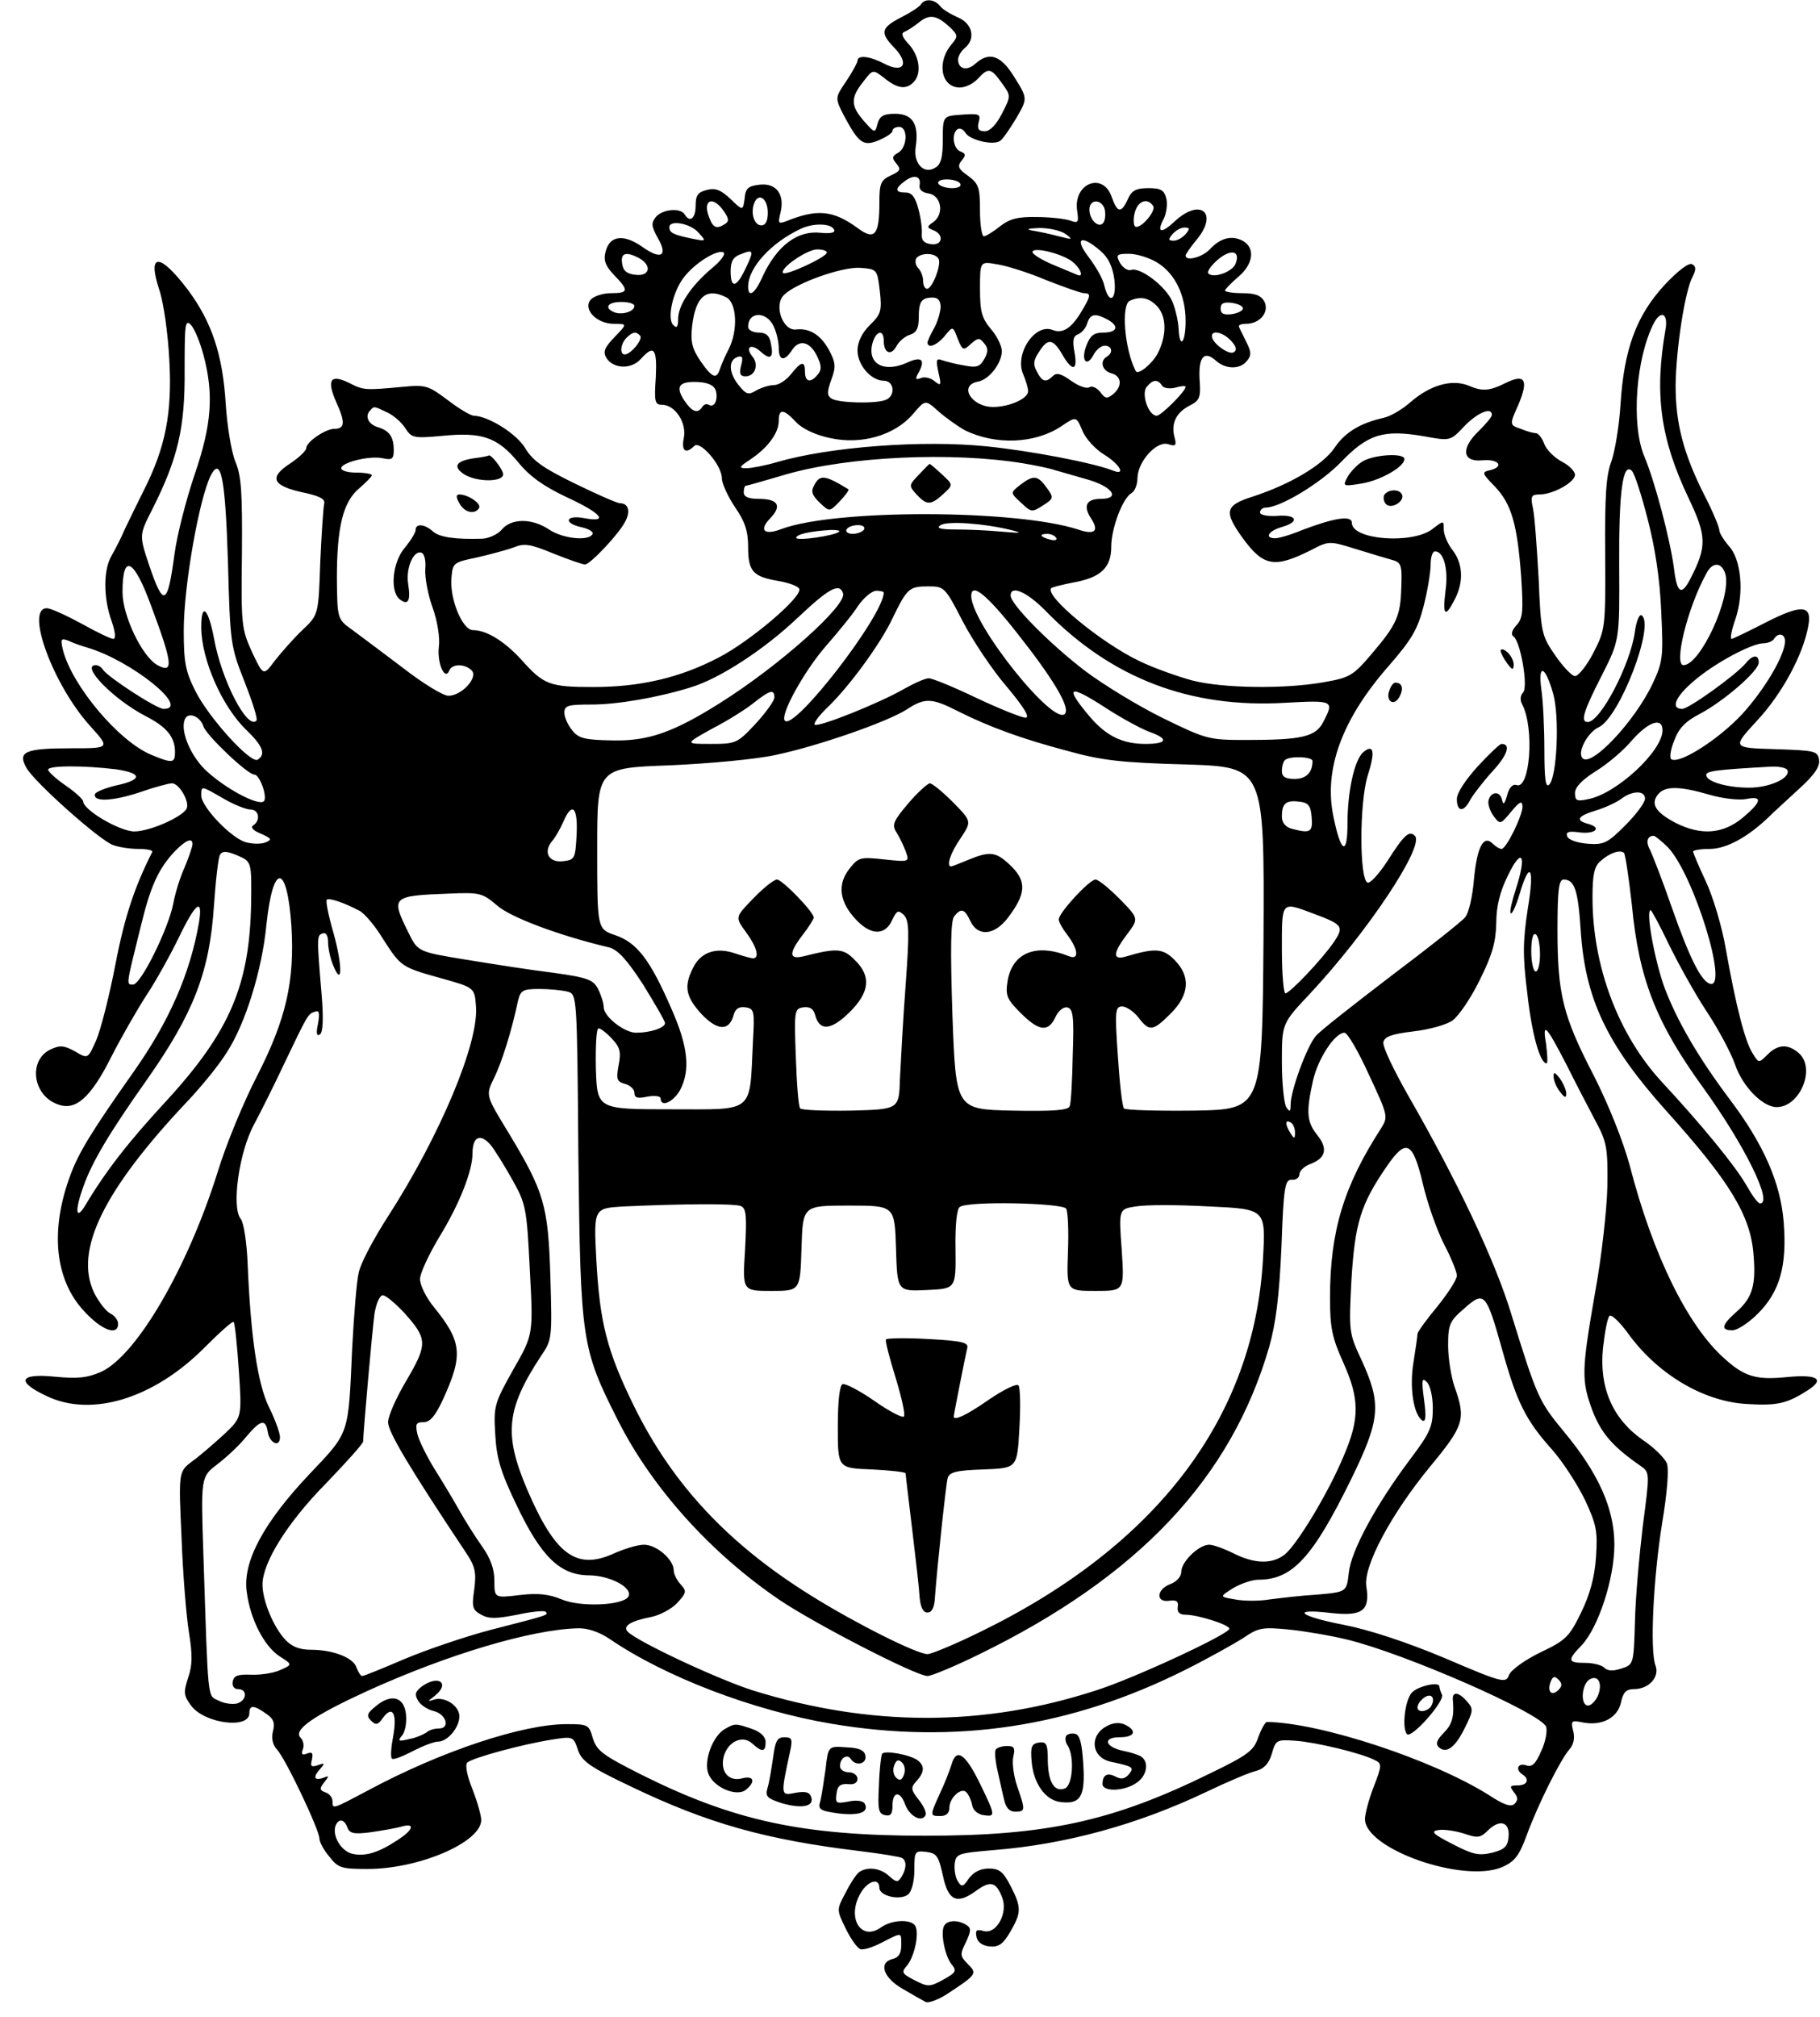 <?xml version="1.0" standalone="no"?>
<!DOCTYPE svg PUBLIC "-//W3C//DTD SVG 20010904//EN"
 "http://www.w3.org/TR/2001/REC-SVG-20010904/DTD/svg10.dtd">
<svg version="1.0" xmlns="http://www.w3.org/2000/svg"
 width="416pt" height="461pt" viewBox="0 0 416 461"
 preserveAspectRatio="xMidYMid meet">
<g transform="translate(0,461) scale(0.1,-0.1)"
fill="#000000" stroke="none">
<path d="M2105 4600 c-4 -6 -24 -19 -46 -30 -46 -24 -48 -35 -14 -70 34 -36
20 -58 -23 -36 -34 18 -62 21 -62 7 0 -4 -12 -26 -26 -47 -26 -38 -26 -38 -3
-82 33 -61 43 -67 79 -52 16 7 30 16 30 21 0 5 7 9 15 9 21 0 19 -47 -2 -59
-14 -8 -15 -12 -4 -25 11 -13 9 -17 -13 -27 -23 -11 -26 -18 -26 -63 0 -74
-11 -86 -50 -57 -56 41 -93 44 -164 15 -17 -6 -18 -4 -12 20 10 41 -9 68 -47
64 -27 -3 -33 -8 -35 -32 -4 -28 -4 -28 -32 -1 -22 21 -35 26 -54 21 -21 -5
-26 -13 -26 -36 0 -29 -13 -40 -25 -20 -10 16 -51 12 -66 -6 -11 -14 -10 -21
4 -47 25 -42 8 -52 -35 -21 -43 30 -75 26 -84 -12 -5 -19 0 -32 20 -53 34 -35
33 -41 -8 -41 -18 0 -39 -7 -46 -15 -18 -22 14 -55 53 -55 31 0 31 0 2 -30
-24 -25 -27 -34 -19 -48 16 -25 57 -27 79 -2 30 33 37 24 34 -42 -4 -56 -2
-63 14 -63 30 0 57 -41 50 -76 -6 -29 4 -38 24 -18 13 13 63 -44 63 -74 0 -12
14 -42 30 -66 23 -33 30 -55 30 -91 0 -56 11 -68 71 -78 23 -4 44 -12 46 -18
6 -19 -113 -120 -185 -157 -88 -46 -179 -67 -286 -67 -99 0 -113 5 -163 61
-40 44 -81 69 -112 69 -24 0 -54 72 -49 121 3 33 5 34 58 45 30 7 68 17 84 23
24 10 38 8 91 -14 35 -14 67 -25 72 -25 12 0 78 70 92 98 13 24 7 42 -12 42
-6 0 -52 20 -103 45 -72 35 -96 52 -113 80 -19 33 -84 74 -118 75 -7 0 -34 16
-60 36 -44 33 -50 35 -102 30 -87 -8 -90 -8 -123 9 -43 21 -52 7 -29 -45 21
-46 19 -60 -5 -60 -20 0 -64 -30 -64 -44 0 -6 -16 -21 -35 -34 -53 -34 -43
-53 35 -69 31 -7 44 -14 41 -24 -2 -8 -6 -68 -9 -134 -4 -120 -4 -120 -41
-155 -20 -19 -48 -51 -63 -70 -26 -35 -26 -35 -52 20 -24 53 -25 62 -23 225 1
138 -1 177 -15 210 -9 22 -19 82 -22 132 -7 113 -32 187 -86 260 -65 86 -94
86 -66 1 10 -29 20 -101 23 -160 7 -122 -9 -201 -58 -298 -15 -30 -35 -71 -44
-90 -8 -19 -22 -46 -30 -60 -19 -32 -19 -96 0 -149 9 -26 10 -41 4 -41 -6 0
-39 16 -73 35 -35 19 -70 35 -79 35 -50 0 14 -175 99 -269 46 -51 46 -51 -43
-51 -106 0 -123 -8 -103 -44 16 -31 166 -165 198 -177 13 -5 39 -9 58 -9 20 0
34 -3 32 -7 -40 -79 -63 -147 -84 -256 -14 -73 -34 -151 -44 -174 -19 -43 -19
-43 -48 -26 -25 14 -35 15 -56 5 -52 -24 -42 -106 17 -126 40 -15 75 16 122
110 22 43 58 106 80 140 22 33 55 93 74 132 38 79 55 92 46 35 -20 -117 -68
-227 -150 -343 -96 -136 -125 -184 -144 -235 -47 -126 -36 -239 31 -311 40
-44 78 -58 78 -29 0 8 -8 19 -19 24 -10 6 -26 27 -36 47 -46 97 22 235 216
440 31 33 71 82 88 110 42 65 80 187 90 291 15 142 47 141 57 -2 8 -127 -12
-214 -79 -345 -30 -58 -71 -157 -90 -220 -69 -219 -185 -418 -266 -455 -32
-14 -54 -16 -106 -11 -81 8 -89 -11 -19 -44 103 -50 246 -6 362 111 34 34 64
61 66 58 3 -3 8 -53 12 -112 7 -106 7 -106 -33 -144 -23 -21 -55 -49 -73 -62
-32 -24 -32 -24 -25 -175 3 -83 11 -181 17 -217 8 -50 8 -75 -2 -103 -11 -34
-10 -41 7 -64 31 -41 133 -54 133 -17 0 19 10 19 38 -1 17 -11 21 -21 16 -40
-4 -16 -1 -31 9 -42 20 -21 97 -184 97 -203 0 -8 10 -27 23 -42 20 -26 28 -28
87 -28 118 0 260 61 260 112 0 10 -9 42 -20 70 -13 32 -17 56 -12 61 11 11
130 43 196 53 45 7 47 7 57 -24 9 -26 27 -39 122 -84 175 -84 307 -121 521
-147 49 -6 93 -13 98 -16 11 -7 10 -25 -2 -44 -8 -12 -11 -12 -28 3 -19 18
-49 22 -68 9 -6 -4 -20 -25 -31 -47 -21 -39 -21 -39 0 -82 11 -23 26 -44 33
-47 7 -3 29 4 50 15 47 24 44 24 44 -7 0 -18 -6 -28 -21 -31 -32 -9 -19 -44
26 -69 22 -13 45 -26 51 -29 6 -3 29 5 50 19 67 44 68 46 46 68 -18 18 -18 22
-4 50 12 26 12 32 1 39 -21 13 -46 11 -52 -4 -7 -19 4 -70 19 -87 11 -14 9
-18 -20 -34 -31 -17 -35 -17 -66 -1 -29 15 -30 18 -17 33 16 19 28 69 20 89
-7 18 -54 17 -80 -2 -44 -31 -77 20 -48 75 16 31 45 41 45 16 0 -19 48 -30 66
-15 8 7 14 30 14 56 0 42 1 44 27 41 24 -3 28 -9 38 -53 12 -59 32 -68 76 -36
33 24 46 21 60 -16 13 -35 -13 -83 -42 -76 -17 5 -20 2 -17 -13 2 -12 13 -20
29 -22 21 -2 31 4 48 33 26 45 26 56 1 105 -17 33 -26 40 -50 40 -19 0 -34 -8
-45 -22 -13 -20 -17 -21 -25 -8 -6 8 -9 26 -8 40 3 24 7 25 88 32 165 13 329
58 485 132 50 24 102 46 116 49 18 5 29 16 36 39 9 32 11 33 54 30 45 -3 150
-28 181 -44 17 -8 17 -12 -2 -61 -11 -28 -20 -62 -20 -74 0 -68 223 -147 313
-110 29 13 39 25 57 74 26 71 77 172 97 195 10 11 13 26 9 42 -6 24 -4 25 21
20 44 -9 80 10 88 45 5 24 12 31 30 31 34 0 59 28 49 54 -13 34 -5 199 15 324
12 72 16 124 11 138 -5 12 -30 37 -56 54 -68 48 -99 119 -90 209 4 36 10 69
15 74 4 4 22 -13 40 -37 66 -93 169 -156 267 -164 72 -5 96 -1 143 29 44 27
27 39 -45 32 -70 -7 -97 1 -143 43 -84 75 -163 236 -216 441 -15 55 -47 136
-82 205 -71 137 -83 186 -83 334 0 90 3 114 14 114 25 0 33 -24 39 -115 10
-157 59 -261 196 -414 144 -160 192 -238 199 -327 6 -70 -2 -99 -38 -131 -35
-31 -38 -43 -10 -43 11 0 37 17 58 38 50 50 67 109 59 209 -7 90 -46 179 -125
283 -71 95 -118 176 -147 252 -23 63 -44 178 -32 178 2 0 21 -35 41 -77 21
-43 59 -112 86 -153 28 -42 57 -97 66 -123 17 -50 63 -97 95 -97 53 0 90 88
51 123 -25 22 -48 21 -72 -3 -20 -20 -20 -20 -34 3 -17 26 -38 107 -61 237 -9
53 -30 122 -46 156 -16 34 -29 65 -29 68 0 3 17 6 38 6 38 0 87 27 135 73 12
12 44 41 70 65 34 31 47 50 45 65 -3 21 -9 22 -101 25 -98 3 -98 3 -41 65 57
61 105 150 117 215 10 50 -14 52 -98 9 -39 -20 -74 -37 -77 -37 -4 0 0 21 9
46 20 60 13 137 -16 167 -11 13 -21 29 -21 35 0 7 -15 43 -34 80 -48 95 -66
164 -66 251 1 83 21 216 39 249 8 16 8 23 -1 28 -7 5 -32 -14 -64 -48 -64 -70
-92 -146 -100 -273 -3 -49 -13 -108 -21 -130 -12 -31 -15 -80 -14 -212 1 -169
0 -172 -27 -225 -15 -29 -34 -53 -42 -53 -7 0 -27 21 -45 47 -31 45 -33 51
-38 175 -4 70 -9 143 -13 161 -6 28 -4 32 15 32 31 0 81 28 81 45 0 8 -14 22
-30 30 -17 9 -35 27 -40 40 -5 14 -14 25 -19 25 -5 0 -21 4 -35 10 -26 9 -26
9 -5 56 23 55 15 70 -27 50 -40 -20 -55 -21 -88 -7 -38 15 -87 1 -132 -38 -19
-17 -47 -33 -62 -36 -53 -12 -88 -33 -112 -69 -27 -39 -101 -83 -187 -111 -63
-20 -66 -34 -23 -94 48 -66 73 -70 157 -28 40 21 42 21 100 3 32 -10 69 -21
83 -25 23 -6 25 -11 23 -64 -2 -65 -10 -84 -70 -154 -40 -47 -49 -52 -107 -62
-89 -16 -232 -14 -301 4 -33 9 -87 28 -120 44 -87 41 -219 150 -202 167 2 2
25 8 51 13 62 11 86 34 86 81 0 43 26 111 46 123 8 4 14 20 14 35 1 38 44 85
70 77 18 -6 20 -3 14 18 -7 31 5 55 37 71 21 11 24 18 21 58 -3 52 10 68 37
44 22 -20 55 -21 71 -1 11 13 10 21 -1 43 -7 15 -15 30 -17 35 -2 4 5 7 16 7
32 0 54 27 42 51 -8 14 -21 19 -50 19 -22 0 -40 3 -40 6 0 3 14 17 30 31 35
29 40 67 10 83 -25 13 -51 6 -75 -20 -17 -18 -55 -28 -55 -14 0 3 11 19 25 36
51 61 9 97 -50 42 -31 -29 -42 -26 -25 6 6 12 9 33 6 46 -5 20 -13 24 -41 24
-28 0 -38 -5 -47 -25 -15 -33 -24 -32 -37 5 -20 58 -88 31 -79 -31 4 -27 3
-30 -16 -23 -12 4 -46 8 -76 8 -43 1 -62 -4 -84 -21 -16 -13 -33 -23 -37 -23
-5 0 -9 27 -9 59 0 53 -3 61 -27 79 -23 16 -25 22 -15 35 10 12 10 16 -3 21
-16 6 -21 41 -6 51 6 3 13 -1 18 -9 10 -16 63 -29 79 -18 6 4 22 27 37 52 26
45 26 45 -4 93 -31 51 -58 60 -90 31 -19 -17 -39 -12 -39 10 0 8 7 19 15 26
26 21 18 56 -15 70 -16 7 -35 18 -41 26 -13 16 -35 18 -44 4z m70 -56 c14 -14
14 -18 2 -33 -37 -41 -27 -101 17 -101 13 0 31 9 41 20 24 26 30 25 55 -10 21
-29 21 -29 0 -70 -13 -25 -27 -40 -39 -40 -14 0 -18 5 -14 21 5 18 2 20 -38
17 -44 -3 -44 -3 -44 -57 0 -39 -4 -57 -17 -64 -26 -17 -51 10 -45 47 8 52 -7
76 -47 76 -26 0 -35 -5 -40 -22 -6 -23 -6 -23 -31 5 -31 35 -31 54 -2 90 22
29 22 29 49 8 30 -24 49 -26 66 -9 19 19 14 59 -10 86 -16 17 -19 26 -11 29 7
3 23 13 35 23 24 19 41 15 73 -16z m-73 -357 c-2 -10 6 -17 20 -19 29 -4 37
-46 12 -65 -16 -11 -16 -13 -1 -19 26 -10 21 -36 -5 -32 -16 2 -22 9 -21 23 1
11 -2 37 -8 58 -7 27 -15 37 -29 37 -25 0 -25 9 -2 26 21 16 38 12 34 -9z m93
3 c3 -6 -5 -10 -19 -10 -14 0 -28 5 -31 10 -3 6 5 10 19 10 14 0 28 -4 31 -10z
m-440 -66 c0 -19 -5 -29 -15 -29 -16 0 -25 28 -16 51 10 25 31 10 31 -22z
m-101 4 c12 -17 13 -24 3 -30 -19 -12 -27 -9 -36 15 -16 40 8 51 33 15z m870
7 c3 -8 3 -22 0 -30 -8 -21 -34 0 -34 26 0 23 25 25 34 4z m112 4 c7 -12 -32
-56 -42 -46 -3 3 -4 18 0 32 7 26 29 34 42 14z m-1040 -60 c19 -21 19 -21 -16
-14 -42 9 -50 13 -50 26 0 17 47 9 66 -12z m311 5 c2 -6 -10 -8 -31 -6 -53 6
-100 -29 -133 -100 -17 -39 -33 -50 -33 -23 0 43 52 100 120 132 29 14 72 13
77 -3z m529 -9 c17 -13 16 -13 -16 -5 -19 5 -46 11 -60 13 -16 3 -11 5 16 6
22 0 49 -6 60 -14z m274 0 c-7 -8 -19 -15 -27 -15 -13 0 -13 3 -3 15 7 8 19
15 27 15 13 0 13 -3 3 -15z m-195 -38 c18 -15 28 -36 32 -65 6 -48 -12 -60
-23 -14 -3 15 -20 44 -36 65 -33 43 -17 52 27 14z m-889 -41 c-47 -40 -76 -84
-76 -115 0 -18 -3 -22 -11 -14 -15 15 -1 77 24 109 25 33 77 65 91 57 5 -4 -7
-20 -28 -37z m78 0 c-21 -44 -34 -46 -34 -6 0 23 6 33 23 39 30 12 31 9 11
-33z m186 37 c-1 -11 -93 -53 -100 -47 -9 10 54 54 78 54 12 0 22 -3 22 -7z
m557 -18 c21 -14 33 -41 15 -33 -4 2 -29 12 -55 23 -26 11 -47 24 -47 29 0 12
59 -1 87 -19z m377 -8 c-7 -18 -50 -34 -62 -22 -4 4 6 18 22 32 30 25 52 20
40 -10z m-1363 13 c30 -17 24 -42 -8 -38 -20 2 -29 9 -31 26 -4 24 9 28 39 12z
m684 -1 c8 -12 -14 -69 -26 -69 -5 0 -9 8 -9 18 0 10 -5 23 -11 29 -6 6 -8 16
-5 22 9 14 43 14 51 0z m500 -9 c41 -25 65 -75 65 -134 0 -50 -14 -65 -16 -17
-1 17 -7 44 -14 61 -14 35 -75 81 -95 73 -8 -2 -18 5 -25 16 -10 19 -8 21 21
21 17 0 46 -9 64 -20z m-254 -40 c41 -16 80 -30 87 -30 17 0 15 -7 -8 -45 -22
-36 -42 -48 -64 -39 -41 16 -88 -56 -67 -102 6 -14 11 -31 11 -38 0 -17 -43
-36 -80 -36 -50 0 -80 50 -34 58 25 5 53 41 54 69 0 12 -11 35 -25 51 -21 25
-25 40 -25 92 0 63 0 63 39 56 21 -3 72 -19 112 -36z m-380 -25 c5 -45 3 -53
-23 -78 -18 -18 -28 -39 -28 -58 0 -33 31 -69 60 -69 24 0 28 -35 4 -44 -23
-9 -107 -7 -123 3 -11 7 -11 15 -1 43 11 29 10 39 -4 66 -19 36 -45 53 -77 49
-30 -3 -51 56 -27 79 27 27 131 64 173 62 40 -3 40 -3 46 -53z m-350 -15 c23
-13 26 -75 5 -117 -8 -15 -17 -36 -20 -45 -8 -26 -18 -22 -45 17 -19 28 -23
44 -19 80 8 68 33 89 79 65z m489 -22 c-1 -13 -7 -34 -15 -48 -8 -14 -14 -28
-15 -32 0 -16 22 -7 40 15 18 22 18 22 29 -7 11 -27 13 -28 30 -12 16 14 20
15 30 2 10 -11 10 -20 1 -36 -10 -18 -17 -21 -47 -15 -19 3 -41 9 -50 12 -13
5 -14 0 -8 -28 7 -30 6 -32 -9 -20 -8 7 -23 11 -31 7 -13 -5 -14 -2 -4 15 14
27 5 35 -26 21 -54 -25 -93 -4 -81 43 8 29 26 34 26 6 0 -28 17 -35 29 -12 6
11 20 23 31 26 15 5 20 15 20 39 0 37 6 46 32 46 12 0 18 -7 18 -22z m495 2
c22 -24 22 -67 1 -108 -13 -24 -45 -50 -50 -40 -26 50 -34 153 -13 161 25 11
44 6 62 -13z m-1195 1 c0 -13 -27 -21 -45 -15 -25 10 -17 24 15 24 17 0 30 -4
30 -9z m1391 -6 c0 -5 -12 -11 -26 -13 -18 -2 -25 1 -25 13 0 12 7 15 25 13
14 -2 26 -7 26 -13z m-1073 -40 c7 -14 12 -37 12 -50 0 -30 13 -32 31 -4 17
25 42 18 58 -18 9 -19 9 -29 0 -39 -16 -20 -29 -17 -29 6 0 26 -8 25 -32 -5
-11 -14 -28 -25 -39 -25 -11 0 -29 -6 -40 -12 -18 -11 -23 -10 -40 11 -23 28
-25 57 -4 65 12 4 14 0 9 -19 -5 -19 -2 -25 10 -25 22 0 31 27 16 45 -18 22
-3 31 18 12 23 -21 31 -15 24 18 -3 18 -11 25 -28 25 -13 0 -24 6 -24 13 0 36
42 36 58 2z m763 15 c28 -15 23 -30 -9 -30 -22 0 -30 -7 -39 -30 -13 -34 1
-51 17 -20 6 11 17 20 25 20 17 0 20 -16 5 -25 -17 -10 -11 -32 10 -38 24 -6
26 -30 4 -48 -14 -11 -18 -10 -29 5 -8 10 -19 15 -25 11 -7 -4 -25 3 -42 15
-22 16 -33 19 -41 11 -16 -16 -25 -14 -37 10 -9 16 -8 26 5 45 20 32 32 30 53
-6 23 -40 36 -38 28 5 -5 27 -3 37 8 41 8 3 18 14 21 25 7 22 18 24 46 9z
m1276 -22 c-26 -148 -12 -250 52 -385 42 -88 43 -111 5 -185 -21 -41 -31 -34
-38 25 -9 66 -44 199 -68 255 -30 73 -19 225 23 305 16 29 32 20 26 -15z
m-3342 -59 c24 -90 19 -159 -20 -273 -19 -56 -40 -137 -46 -181 -16 -120 -25
-124 -58 -27 -23 69 -23 69 7 128 59 117 75 187 74 318 0 104 1 117 14 104 8
-8 21 -39 29 -69z m998 44 c8 -7 -21 -43 -35 -43 -12 0 -10 24 4 38 14 14 22
15 31 5z m1351 -12 c12 -13 14 -21 6 -26 -11 -7 -50 21 -50 37 0 15 27 8 44
-11z m-1178 -113 c6 -21 -3 -41 -16 -33 -5 3 -11 1 -15 -5 -10 -16 -23 -12
-41 15 -21 32 -12 44 31 42 24 -1 37 -8 41 -19z m1020 11 c3 -6 17 -8 30 -5
13 4 24 5 24 2 0 -10 -56 -66 -66 -66 -19 0 -36 50 -23 66 14 17 25 18 35 3z
m-451 -102 c71 -35 161 -31 221 9 34 23 34 23 48 -10 7 -18 30 -43 50 -55 37
-23 50 -49 19 -36 -47 18 -189 45 -288 55 -146 15 -359 -1 -479 -36 -27 -8
-59 -14 -70 -14 -18 0 -17 3 9 20 39 26 65 60 65 88 0 29 11 28 40 -3 14 -15
44 -29 77 -36 72 -16 148 6 190 55 28 33 28 33 58 6 17 -15 44 -34 60 -43z
m-1321 41 c14 -6 33 -22 42 -36 15 -23 19 -24 85 -18 91 9 126 -3 174 -61 27
-33 59 -55 112 -80 78 -36 96 -58 38 -47 -43 8 -48 -12 -5 -21 17 -4 28 -11
24 -16 -9 -16 -68 -10 -99 11 -39 26 -86 26 -108 0 -9 -11 -29 -20 -44 -21
-61 -2 -99 3 -114 17 -19 17 -39 18 -39 3 0 -6 -11 -24 -25 -41 -28 -33 -34
-98 -12 -117 20 -16 26 -4 20 34 -6 36 12 78 30 72 7 -2 11 -18 9 -38 -1 -19
6 -58 17 -88 11 -31 17 -69 14 -90 -4 -37 14 -78 24 -53 6 15 35 16 51 0 16
-16 -23 -58 -53 -58 -12 0 -58 28 -103 63 -45 34 -97 73 -116 87 -35 25 -35
25 -36 118 0 118 14 175 51 206 16 14 29 27 29 30 0 3 -16 6 -35 6 -19 0 -35
4 -35 10 0 13 63 29 94 23 22 -5 26 -2 26 18 0 31 -10 45 -37 53 -22 7 -30 26
-16 39 8 9 8 9 37 -5z m2526 -6 c0 -5 -14 -21 -30 -37 -41 -39 -38 -71 7 -67
36 4 53 -13 21 -22 -22 -5 -22 -6 9 -38 38 -40 51 -86 60 -206 5 -79 4 -95
-11 -111 -10 -11 -13 -21 -7 -25 16 -10 35 -116 22 -129 -6 -6 -7 -17 -2 -26
29 -55 18 -197 -13 -185 -8 3 -17 -6 -21 -23 -6 -21 -9 -24 -12 -10 -5 21 -27
18 -31 -4 -1 -8 4 -23 12 -34 15 -20 16 -19 40 10 20 24 25 26 26 12 0 -21
-37 -97 -48 -97 -4 0 -13 5 -20 12 -21 21 -36 -7 -43 -82 -3 -38 -12 -77 -20
-86 -8 -10 -84 -70 -169 -134 -85 -65 -163 -126 -172 -137 -20 -22 -58 -125
-58 -157 0 -17 -2 -18 -10 -6 -5 8 -10 55 -10 103 0 88 0 88 64 156 131 140
263 338 240 361 -13 13 -25 2 -63 -58 -19 -29 -39 -51 -45 -49 -19 6 -19 182
0 244 18 56 14 74 -10 54 -20 -17 -36 -89 -36 -162 0 -76 -15 -69 -32 14 -23
108 19 223 126 345 53 61 66 83 80 137 9 35 16 78 16 95 0 16 4 30 10 30 20 0
31 -41 24 -90 -7 -57 -1 -63 21 -20 21 40 19 82 -5 113 -11 14 -20 35 -20 47
0 21 0 21 -26 1 -45 -35 -184 -25 -184 14 0 18 -39 12 -113 -16 -26 -11 -54
-19 -62 -19 -26 0 -16 17 16 26 41 12 33 29 -13 25 -22 -1 -38 2 -38 8 0 6 6
11 13 11 33 0 126 56 173 105 61 63 96 74 189 58 60 -11 60 -11 92 23 30 31
63 45 63 26z m-1070 -111 c30 -5 62 -12 70 -15 8 -2 41 -12 73 -21 59 -16 80
-45 33 -45 -33 0 -41 -16 -22 -45 19 -29 8 -38 -30 -25 -141 46 -556 47 -678
1 -39 -15 -52 -3 -26 24 28 29 19 45 -26 45 -24 0 -34 5 -34 15 0 8 2 15 5 15
3 0 44 12 92 26 142 41 379 52 543 25z m-1819 -224 c5 -188 6 -194 38 -275 18
-46 31 -86 27 -89 -21 -21 -80 93 -97 189 -13 68 -29 83 -29 25 0 -74 48 -183
104 -236 37 -36 44 -55 25 -67 -16 -10 -113 97 -143 158 -22 44 -26 65 -26
137 0 102 35 301 62 355 23 44 33 -6 39 -197z m3245 97 c17 -65 28 -137 31
-210 5 -104 4 -116 -19 -165 -41 -88 -145 -198 -162 -170 -10 15 14 58 38 69
48 22 130 236 98 256 -5 3 -12 -14 -15 -37 -10 -75 -79 -207 -108 -207 -17 0
-10 24 32 106 41 81 41 81 40 252 -1 166 8 237 29 216 6 -6 22 -55 36 -110z
m-1456 -25 c29 -7 25 -8 -20 -4 -30 3 -77 5 -105 5 -36 0 -46 3 -35 10 16 10
99 4 160 -11z m-335 1 c-3 -5 -15 -10 -26 -10 -11 0 -17 5 -14 10 3 6 15 10
26 10 11 0 17 -4 14 -10z m-57 -5 c-9 -9 -98 -22 -98 -14 0 8 31 15 79 18 13
0 22 -1 19 -4z m496 -14 c4 -5 -3 -7 -14 -4 -23 6 -26 13 -6 13 8 0 17 -4 20
-9z m-2068 -157 c49 -131 51 -154 14 -134 -35 19 -80 113 -80 167 0 90 26 77
66 -33z m3598 73 c13 -54 -58 -207 -96 -207 -23 0 9 131 52 209 14 28 36 27
44 -2z m-2017 -43 c9 -27 -145 -165 -282 -251 -105 -66 -163 -87 -245 -85 -64
1 -78 5 -92 23 -10 12 -18 30 -18 40 0 17 8 19 63 19 58 0 151 16 225 39 67
20 169 87 245 159 72 68 96 81 104 56z m273 -63 c23 -44 68 -112 101 -150 40
-48 54 -71 43 -71 -9 0 -59 20 -112 45 -52 25 -101 45 -109 45 -8 0 -33 -11
-56 -24 -55 -32 -197 -89 -205 -82 -3 3 10 21 30 40 50 48 122 147 148 203 33
68 38 73 81 73 37 0 39 -1 79 -79z m-180 65 c0 -52 -204 -316 -226 -293 -12
12 44 114 95 172 27 31 60 71 72 90 13 19 32 35 42 35 9 0 17 -2 17 -4z m305
-93 c80 -101 120 -167 110 -183 -22 -36 -214 203 -215 268 0 32 35 4 105 -85z
m65 51 c150 -154 330 -223 548 -210 110 6 112 5 87 -43 -17 -35 -50 -42 -176
-42 -85 0 -91 1 -191 50 -57 28 -137 77 -178 108 -80 61 -170 152 -170 172 0
25 38 8 80 -35z m1690 -69 c0 -32 -46 -110 -98 -167 -53 -57 -143 -115 -162
-103 -4 3 -2 22 7 43 10 28 26 44 59 61 56 30 134 98 134 117 0 19 -14 18 -30
-2 -23 -27 -130 -104 -145 -104 -27 0 -16 28 27 64 46 40 132 86 159 86 10 0
21 5 24 10 9 15 25 12 25 -5z m-3880 -15 c101 -30 237 -140 174 -140 -16 0
-128 73 -139 90 -3 5 -10 10 -16 10 -36 0 40 -78 113 -116 49 -25 68 -48 68
-83 0 -25 -6 -26 -54 -6 -75 31 -181 158 -202 239 -6 26 -5 28 12 22 10 -5 30
-12 44 -16z m3350 -105 c15 -52 9 -190 -9 -208 -8 -8 -11 11 -11 80 0 49 -3
112 -7 138 -8 60 9 54 27 -10z m-1780 -9 c0 -7 -19 -34 -43 -60 -42 -45 -45
-46 -103 -46 -59 0 -59 0 4 35 35 18 78 45 95 59 37 29 47 32 47 12z m761 -26
c34 -22 77 -45 95 -52 46 -16 43 -28 -8 -28 -52 0 -89 18 -126 61 -61 72 -50
77 39 19z m-342 -5 c72 -36 145 -63 251 -91 79 -22 124 -27 273 -31 177 -6
177 -6 175 -397 -3 -391 -3 -391 -157 -394 -85 -1 -158 1 -162 5 -4 5 -10 59
-14 121 -7 102 -6 112 10 112 9 0 26 -11 37 -25 25 -33 33 -32 74 9 43 43 46
85 8 123 -26 26 -44 27 -111 7 -31 -9 -29 9 4 52 26 35 26 35 -18 80 -24 24
-48 44 -55 44 -14 0 -84 -76 -84 -91 0 -6 9 -22 20 -36 25 -33 27 -58 3 -48
-75 30 -129 8 -140 -57 -5 -33 -2 -41 30 -73 42 -42 63 -44 79 -10 7 15 18 24
27 23 14 -3 16 -20 13 -108 -1 -58 -4 -111 -7 -118 -3 -9 -36 -12 -132 -10
-128 3 -128 3 -136 217 -5 155 -4 217 4 227 16 20 24 17 37 -11 17 -36 55 -33
86 8 41 54 43 82 8 117 -35 34 -48 36 -99 15 -19 -8 -37 -15 -39 -15 -12 0 -1
32 22 65 25 38 25 38 -17 81 -24 24 -48 44 -54 44 -5 -1 -28 -21 -49 -46 -34
-40 -38 -49 -27 -66 7 -11 16 -30 21 -43 9 -25 9 -25 -49 -19 -55 6 -59 5 -80
-22 -28 -36 -22 -76 16 -116 34 -36 66 -36 82 -1 11 23 14 24 27 12 12 -13 13
-36 4 -160 -6 -79 -11 -175 -13 -214 -2 -70 -2 -70 -111 -73 -60 -1 -113 1
-117 5 -4 4 -8 58 -10 118 -4 106 -3 110 17 113 15 2 23 -3 27 -17 10 -38 36
-36 78 5 47 46 51 83 13 120 -26 27 -40 28 -116 9 -35 -9 -36 6 -3 49 14 18
25 36 25 39 0 13 -72 87 -84 87 -7 0 -31 -19 -54 -43 -42 -43 -42 -43 -17 -77
25 -34 32 -60 16 -60 -4 0 -22 5 -40 11 -43 15 -78 4 -96 -31 -22 -43 -19 -66
18 -107 37 -39 64 -40 74 -2 4 14 12 19 27 17 20 -3 21 -8 17 -78 -8 -166 6
-155 -186 -155 -170 0 -170 0 -173 93 -1 50 1 92 6 92 5 0 19 -11 31 -24 18
-19 21 -30 15 -60 -6 -33 -4 -38 15 -43 11 -3 21 -12 21 -20 0 -12 7 -14 30
-9 17 3 30 1 30 -4 0 -22 30 -8 45 20 23 45 18 98 -20 184 -49 113 -79 152
-129 169 -41 14 -41 14 -41 198 0 184 0 184 165 190 91 4 200 14 244 24 95 20
254 75 299 104 41 27 57 26 116 -4z m-1724 -35 c7 -21 101 -110 116 -110 13 0
31 -52 22 -61 -12 -12 -92 31 -135 73 -36 36 -58 94 -44 117 9 14 34 3 41 -19z
m3335 -9 c0 -47 -104 -144 -169 -157 -27 -6 -31 -4 -31 14 0 13 16 30 48 50
26 16 63 47 82 70 38 43 70 54 70 23z m-800 -70 c0 -27 -15 -41 -41 -41 -21 0
-29 5 -29 18 0 10 3 22 7 25 10 10 63 8 63 -2z m-2735 -19 c61 -9 61 -24 0
-37 -25 -6 -47 -15 -48 -20 -4 -18 40 -16 101 4 34 12 68 21 75 21 17 0 42
-44 33 -59 -13 -20 -85 -51 -119 -51 -33 0 -117 49 -117 69 0 4 -18 21 -40 36
-22 15 -40 32 -40 36 0 10 81 10 155 1z m3820 -1 c10 -18 -39 -41 -87 -41 -51
0 -98 14 -98 29 0 9 22 12 147 19 17 1 34 -2 38 -7z m-3574 -66 c24 -14 52
-25 62 -25 19 0 23 -25 6 -36 -7 -4 -1 -12 17 -19 25 -11 26 -14 11 -20 -9 -4
-29 -4 -44 0 -33 8 -103 81 -103 107 0 23 -1 23 51 -7z m3396 9 c30 -9 68 -13
84 -10 39 8 36 -6 -8 -43 -45 -37 -95 -41 -154 -11 -45 24 -57 43 -39 65 16
19 48 19 117 -1z m-147 -9 c0 -9 -20 -36 -45 -61 -41 -41 -49 -45 -87 -42 -24
2 -43 9 -46 17 -3 10 3 12 27 9 36 -5 54 10 22 19 -31 8 -26 18 17 31 20 6 46
18 57 26 26 20 55 20 55 1z m-762 -42 c3 -35 -3 -38 -45 -27 -15 4 -23 14 -23
28 0 30 9 38 40 34 20 -2 26 -9 28 -35z m-1680 -40 c-3 -55 -4 -58 -31 -61
-33 -4 -46 21 -25 46 8 9 19 29 26 45 20 46 33 32 30 -30z m2495 -30 c59 -63
140 -326 95 -311 -20 7 -46 58 -87 175 -21 61 -44 119 -49 130 -11 19 -7 33 8
33 3 0 18 -12 33 -27z m-3373 8 c0 -5 -8 -29 -18 -53 -11 -24 -22 -61 -26 -83
-11 -57 -74 -185 -92 -185 -16 0 -16 -3 18 134 22 91 40 130 76 169 26 27 42
34 42 18z m134 -133 c-3 -188 -48 -295 -194 -454 -87 -94 -139 -161 -186 -240
-21 -34 -23 -10 -4 43 20 57 59 123 146 246 106 151 143 245 153 397 4 58 10
111 14 117 6 9 16 8 40 -2 32 -14 32 -14 31 -107z m3156 -6 c16 -169 55 -269
164 -419 95 -132 159 -263 129 -263 -5 0 -18 18 -31 41 -25 44 -102 138 -193
236 -100 108 -159 265 -159 422 0 52 4 71 18 83 21 19 45 27 54 19 3 -3 11
-57 18 -119z m-265 37 c-9 -28 -15 -53 -12 -56 3 -3 12 16 20 43 24 81 35 62
19 -33 -11 -73 -12 -106 -1 -193 10 -92 29 -160 44 -160 3 0 2 19 -1 43 -9 53
-1 46 46 -45 20 -40 50 -98 66 -128 27 -50 29 -63 28 -150 -1 -52 -13 -162
-28 -243 -31 -179 -32 -201 -6 -271 20 -51 45 -81 110 -126 21 -15 21 -15 5
-137 -8 -67 -17 -166 -18 -220 -3 -96 -3 -97 -31 -106 -19 -6 -31 -6 -39 2 -6
6 -26 11 -44 11 -40 0 -41 6 -8 40 38 40 75 152 75 230 0 82 -36 163 -115 258
-58 70 -62 80 -120 267 -37 123 -124 306 -236 501 -33 58 -59 112 -57 122 2
13 19 19 68 25 36 4 76 15 90 25 14 10 42 51 62 92 29 58 37 87 38 130 0 38 8
72 27 110 32 66 43 46 18 -31z m-2329 -38 c30 -27 142 -69 256 -96 20 -5 41
-28 78 -85 27 -44 50 -83 50 -88 0 -11 -34 -22 -66 -22 -27 0 -74 37 -74 58 0
9 -6 28 -13 42 -11 21 -23 26 -102 37 -50 6 -139 20 -200 30 -110 18 -110 18
-132 63 -40 81 -38 83 95 88 69 3 75 1 108 -27z m-315 -12 c11 -5 36 -34 54
-64 42 -65 42 -65 135 -91 75 -21 75 -21 78 -65 6 -84 -83 -295 -200 -477 -33
-51 -64 -109 -68 -130 -5 -20 -11 -98 -15 -172 -9 -201 -5 -191 -98 -289 -104
-110 -153 -200 -143 -269 8 -62 39 -123 75 -147 30 -19 30 -19 0 -32 -16 -7
-46 -11 -66 -10 -29 1 -38 -2 -41 -15 -2 -11 3 -18 12 -18 23 0 20 -27 -3 -33
-11 -2 -29 0 -42 7 -25 12 -23 -7 -34 331 -6 180 -6 180 32 209 21 16 51 44
66 63 33 39 44 41 49 11 4 -26 28 -37 28 -12 0 9 -11 40 -25 68 -26 53 -42
160 -49 329 -2 49 -9 94 -16 102 -21 26 -4 152 31 216 16 30 47 92 69 139 54
113 54 113 70 118 10 4 11 -3 7 -27 -5 -22 -3 -30 4 -25 7 4 9 34 4 93 -11
131 -11 134 3 138 7 3 12 -5 12 -21 0 -13 5 -37 12 -53 21 -51 21 1 0 76 -11
38 -18 72 -15 75 5 5 40 -7 74 -25z m2179 -6 c70 -26 73 -30 48 -67 -27 -39
-100 -116 -110 -116 -4 0 -8 45 -8 100 0 111 -2 110 70 83z m520 -94 c0 -21
-4 -39 -10 -39 -5 0 -10 21 -10 46 0 27 4 43 10 39 6 -3 10 -24 10 -46z
m-2223 -85 c22 -6 22 -6 25 -377 5 -420 7 -438 90 -602 78 -155 213 -305 371
-412 82 -55 311 -173 337 -173 9 0 62 22 117 49 365 178 577 403 664 703 15
53 23 115 28 228 5 139 8 155 24 154 9 -1 17 5 17 12 0 8 11 19 25 24 35 13
41 35 16 66 -24 30 -26 52 -10 124 11 50 50 110 72 110 7 0 32 -43 56 -96 44
-94 44 -96 28 -122 -86 -133 -117 -236 -117 -388 0 -69 5 -91 30 -147 38 -84
38 -129 1 -215 -35 -84 -106 -201 -134 -224 -29 -23 -69 -22 -117 2 -22 11
-47 20 -56 20 -24 0 -64 -39 -64 -62 0 -11 -11 -23 -25 -28 -32 -12 -34 -43
-2 -38 16 2 21 -1 19 -14 -2 -12 4 -18 18 -18 28 0 100 -23 100 -32 0 -12
-219 -114 -305 -141 -258 -84 -517 -83 -784 0 -79 25 -263 111 -286 134 -13
13 7 25 54 34 19 4 46 18 59 32 21 23 22 27 8 42 -9 10 -16 24 -16 32 0 25
-39 59 -68 59 -15 0 -47 -10 -71 -21 -84 -37 -132 -2 -196 147 -54 127 -48
184 32 306 25 36 25 41 21 180 -5 164 -14 194 -96 330 -52 85 -52 85 -33 124
18 36 41 110 55 177 6 24 11 27 49 27 23 0 52 -3 64 -6z m1663 -322 c0 -15 -2
-15 -10 -2 -13 20 -13 33 0 25 6 -3 10 -14 10 -23z m-1838 -29 c8 -10 30 -45
48 -77 32 -57 34 -65 41 -208 8 -148 8 -148 -38 -228 -43 -77 -45 -83 -41
-148 3 -54 12 -85 48 -160 57 -120 100 -162 168 -162 48 -1 100 -29 88 -49
-13 -20 -110 -24 -152 -6 -29 12 -54 15 -96 10 -58 -7 -58 -7 -58 33 0 27 -9
51 -28 78 -15 21 -39 59 -53 84 -14 25 -40 68 -57 95 -17 28 -34 62 -38 78 -5
23 -3 27 14 27 15 0 27 14 45 53 46 101 43 131 -22 211 -17 21 -31 49 -31 63
0 13 20 56 44 96 46 75 76 151 76 191 0 39 18 47 42 19z m2130 -87 c10 -44 32
-106 48 -138 17 -32 30 -65 30 -73 0 -9 -20 -40 -45 -71 -25 -30 -45 -58 -45
-62 0 -4 -4 -33 -9 -64 -10 -58 0 -121 20 -134 8 -5 9 10 4 47 -6 45 -5 52 6
41 8 -7 14 -34 14 -60 0 -42 -6 -56 -52 -117 -78 -104 -135 -209 -140 -259 -5
-44 -5 -44 -72 -50 -36 -2 -85 -8 -109 -11 -23 -4 -59 -4 -79 0 -36 6 -36 6
-4 26 17 10 43 19 57 19 78 0 124 50 212 229 67 137 70 172 25 271 -30 64 -30
66 -24 185 8 130 21 173 81 260 44 64 59 57 82 -39z m-1559 -52 c13 -5 14 -22
10 -100 -6 -94 -6 -94 60 -94 66 0 66 0 69 98 3 97 3 97 108 97 105 0 105 0
108 -98 3 -98 3 -98 70 -95 67 3 67 3 66 93 -1 56 3 93 10 97 20 14 234 9 243
-4 4 -7 6 -52 4 -100 -3 -88 -3 -88 63 -88 66 0 66 0 60 93 -7 94 -7 94 32
100 22 4 97 4 168 0 129 -6 129 -6 123 -117 -19 -364 -242 -658 -646 -855 -57
-28 -112 -51 -121 -51 -24 0 -164 70 -265 133 -190 118 -317 254 -405 432 -63
128 -79 192 -87 337 -6 117 -6 117 63 121 130 6 252 7 267 1z m-770 -243 c54
-60 55 -72 7 -154 -24 -40 -43 -83 -43 -97 0 -22 48 -103 180 -301 19 -29 22
-43 17 -81 -6 -41 -4 -47 16 -58 18 -10 35 -9 82 0 32 7 61 10 65 7 7 -8 9 -7
-127 -42 -57 -15 -145 -45 -195 -66 -49 -21 -93 -39 -97 -39 -4 0 -9 9 -13 19
-7 23 -54 41 -105 41 -25 0 -43 7 -58 23 -27 29 -52 89 -52 126 0 50 57 142
146 232 46 48 84 90 84 95 1 29 21 256 26 292 4 24 12 42 19 42 7 0 28 -18 48
-39z m2511 -87 c33 -118 53 -159 113 -226 25 -28 59 -81 76 -116 26 -56 29
-71 25 -130 -3 -46 -14 -86 -34 -127 -27 -55 -34 -63 -93 -91 -37 -18 -68 -41
-72 -52 -7 -19 -14 -18 -147 39 -88 37 -174 65 -231 76 -103 20 -122 38 -29
27 72 -8 90 5 81 61 -7 46 57 166 147 275 76 92 81 107 55 180 -8 23 -15 66
-15 95 0 48 3 56 37 85 46 41 50 36 87 -96z m-2041 -659 c127 -87 329 -164
507 -194 283 -48 548 -8 809 123 52 26 111 59 133 73 35 24 44 25 106 19 37
-4 96 -14 132 -23 132 -32 442 -168 454 -199 3 -9 -1 -34 -11 -55 -13 -30 -21
-38 -35 -33 -19 6 -25 -10 -8 -21 17 -11 11 -25 -11 -25 -18 0 -19 -2 -9 -15
10 -12 10 -19 2 -27 -8 -8 -24 -3 -59 20 -127 80 -383 165 -507 167 -4 0 -13
-16 -20 -35 -10 -30 -22 -40 -111 -83 -222 -109 -373 -142 -650 -142 -281 0
-438 34 -650 140 -87 44 -101 54 -110 83 -9 31 -11 32 -60 32 -101 0 -287 -62
-453 -151 -83 -44 -82 -44 -82 -25 0 8 -7 17 -16 20 -14 5 -14 9 -3 23 12 15
12 16 -3 10 -21 -7 -23 3 -5 22 10 12 9 13 -7 7 -15 -5 -17 -2 -13 13 3 15 1
18 -11 14 -11 -5 -14 -2 -10 9 4 9 1 21 -5 27 -18 18 31 51 153 107 185 84
374 140 480 143 22 1 49 -8 73 -24z m2169 -117 c-15 -15 -26 -4 -18 18 5 13 9
15 18 6 9 -9 9 -15 0 -24z m90 -14 c-7 -14 -18 -24 -25 -21 -15 5 -11 48 6 59
20 12 31 -9 19 -38z m-2858 -300 c5 -14 15 -16 54 -11 26 4 57 9 70 13 32 9
27 -8 -11 -32 -44 -29 -74 -37 -103 -30 -25 7 -45 41 -37 64 7 17 20 15 27 -4z
m2654 -23 c-2 -21 -10 -28 -38 -35 -30 -7 -44 -4 -90 20 -45 23 -51 29 -32 32
12 2 39 -2 58 -8 32 -11 38 -10 56 8 27 26 50 18 46 -17z"/>
<path d="M1085 3563 c-43 -6 -51 -19 -24 -37 29 -18 89 -18 89 0 0 11 -28 47
-33 43 -1 -1 -15 -4 -32 -6z"/>
<path d="M1050 3460 c11 -21 35 -27 45 -11 6 10 -25 31 -45 31 -8 0 -8 -6 0
-20z"/>
<path d="M3112 3554 c-12 -8 -27 -24 -33 -36 -10 -19 -9 -20 33 -13 43 7 98
38 98 56 0 15 -74 10 -98 -7z"/>
<path d="M3164 3479 c-3 -6 -1 -16 4 -21 13 -13 45 8 36 23 -7 12 -31 11 -40
-2z"/>
<path d="M3430 3123 c0 -5 7 -18 15 -29 12 -16 14 -16 15 -3 0 9 -7 22 -15 29
-8 7 -15 8 -15 3z"/>
<path d="M3176 3033 c-10 -25 10 -39 23 -15 10 19 6 32 -10 32 -4 0 -10 -8
-13 -17z"/>
<path d="M3378 2859 c-29 -32 -48 -61 -48 -75 0 -30 16 -31 31 -1 7 12 29 41
51 65 34 37 42 62 20 62 -4 0 -28 -23 -54 -51z"/>
<path d="M2100 3525 c-23 -24 -23 -25 -5 -45 23 -25 33 -25 61 1 23 21 23 21
-3 45 -14 13 -27 24 -28 24 -1 0 -12 -11 -25 -25z"/>
<path d="M1861 3501 c-8 -14 -5 -23 13 -40 22 -21 22 -21 46 4 13 14 22 26 19
27 -54 33 -65 34 -78 9z"/>
<path d="M2332 3502 c-23 -18 -23 -18 2 -41 23 -22 25 -22 50 -6 25 16 25 18
8 41 -20 28 -30 29 -60 6z"/>
<path d="M3551 2150 c0 -8 6 -24 14 -34 11 -15 15 -16 15 -5 0 8 -7 24 -15 35
-11 14 -14 15 -14 4z"/>
<path d="M2025 1549 c-2 -3 8 -42 22 -87 14 -46 23 -86 19 -89 -3 -4 -34 12
-68 36 -33 23 -66 40 -72 38 -7 -3 -11 -39 -11 -98 0 -94 0 -94 78 -97 42 -2
77 -6 77 -9 0 -4 7 -61 15 -128 8 -66 16 -136 17 -155 2 -23 8 -35 18 -35 10
0 16 12 17 35 6 78 25 256 29 272 4 14 20 18 82 20 77 3 77 3 82 93 3 50 2 94
-2 99 -4 5 -33 -9 -67 -32 -50 -35 -81 -50 -81 -39 0 4 27 141 31 157 3 12
-13 16 -89 20 -52 3 -96 2 -97 -1z"/>
<path d="M964 756 c-15 -12 -17 -18 -8 -33 6 -10 22 -20 35 -23 29 -7 39 -40
12 -40 -11 0 -23 -4 -28 -9 -6 -4 -23 -12 -39 -15 -25 -6 -28 -5 -17 8 7 8 11
30 9 48 -4 40 -33 49 -69 19 -20 -16 -22 -22 -11 -33 11 -11 16 -10 27 6 22
30 33 11 24 -40 -5 -26 -7 -50 -3 -53 3 -3 24 5 47 17 23 12 49 22 58 22 22 0
49 32 49 58 0 24 -34 46 -58 38 -15 -5 -15 -4 1 8 37 29 10 50 -29 22z"/>
<path d="M3227 742 c-16 -18 -23 -82 -11 -95 11 -10 86 75 80 90 -4 8 -6 17
-6 19 0 12 -49 1 -63 -14z m46 -27 c-5 -16 -33 -21 -33 -7 0 13 22 32 31 26 5
-2 6 -11 2 -19z"/>
<path d="M3321 723 c3 -37 -2 -54 -22 -74 -14 -14 -18 -24 -11 -31 17 -17 38
-2 60 43 20 40 20 44 5 61 -20 23 -35 23 -32 1z"/>
<path d="M2533 667 c-44 -20 -40 -73 6 -83 52 -11 54 -13 41 -29 -9 -10 -17
-12 -30 -5 -19 10 -30 4 -30 -17 0 -18 50 -17 78 3 24 16 29 48 10 60 -6 4
-25 10 -41 13 -42 9 -47 31 -8 31 34 0 41 14 14 28 -11 6 -26 6 -40 -1z"/>
<path d="M1657 659 c-28 -16 -49 -73 -38 -102 12 -32 65 -54 86 -37 23 19 18
33 -9 26 -30 -8 -50 15 -42 49 9 35 43 51 65 31 23 -21 31 -20 31 3 0 12 -11
23 -31 30 -38 13 -39 13 -62 0z"/>
<path d="M2437 643 c-3 -5 -2 -15 4 -23 15 -25 11 -90 -7 -97 -24 -9 -38 14
-39 63 0 39 -3 44 -20 42 -17 -3 -20 -9 -17 -43 4 -50 31 -89 66 -93 46 -6 57
13 52 87 -3 48 -8 67 -19 69 -8 2 -18 -1 -20 -5z"/>
<path d="M1767 593 c-4 -27 -9 -58 -13 -70 -5 -19 0 -23 34 -34 46 -13 74 -7
66 15 -4 11 -14 13 -36 9 -34 -7 -34 -7 -12 95 6 28 4 32 -13 32 -17 0 -21 -9
-26 -47z"/>
<path d="M1887 567 c-4 -28 -9 -61 -12 -73 -6 -19 -1 -22 41 -28 48 -6 72 3
60 23 -4 6 -20 8 -37 4 -28 -5 -30 -4 -27 18 2 18 9 23 26 22 14 -2 22 3 22
12 0 8 -9 15 -20 15 -11 0 -20 6 -20 14 0 19 17 29 25 16 11 -17 37 -11 33 8
-2 12 -14 18 -44 19 -41 3 -41 3 -47 -50z"/>
<path d="M2276 612 c-3 -5 -1 -26 4 -48 5 -21 11 -51 15 -66 4 -19 12 -28 25
-28 24 0 24 3 5 58 -8 23 -12 54 -9 67 5 21 2 25 -14 25 -12 0 -23 -4 -26 -8z"/>
<path d="M2016 602 c-2 -4 -6 -36 -7 -72 -3 -55 -1 -65 14 -68 13 -3 17 3 17
22 0 33 18 34 29 2 10 -26 37 -41 46 -25 4 5 -3 21 -15 36 -18 23 -19 28 -5
43 18 20 19 34 3 47 -17 13 -76 24 -82 15z m50 -48 c-5 -13 -10 -14 -18 -6 -6
6 -8 18 -4 28 5 13 10 14 18 6 6 -6 8 -18 4 -28z"/>
<path d="M2175 578 c-4 -13 -15 -42 -26 -65 -24 -53 -24 -53 1 -53 13 0 20 7
20 19 0 23 28 48 39 35 5 -5 11 -18 13 -29 2 -12 13 -21 26 -23 28 -4 28 -2
-9 74 -33 67 -53 80 -64 42z"/>
</g>
</svg>
